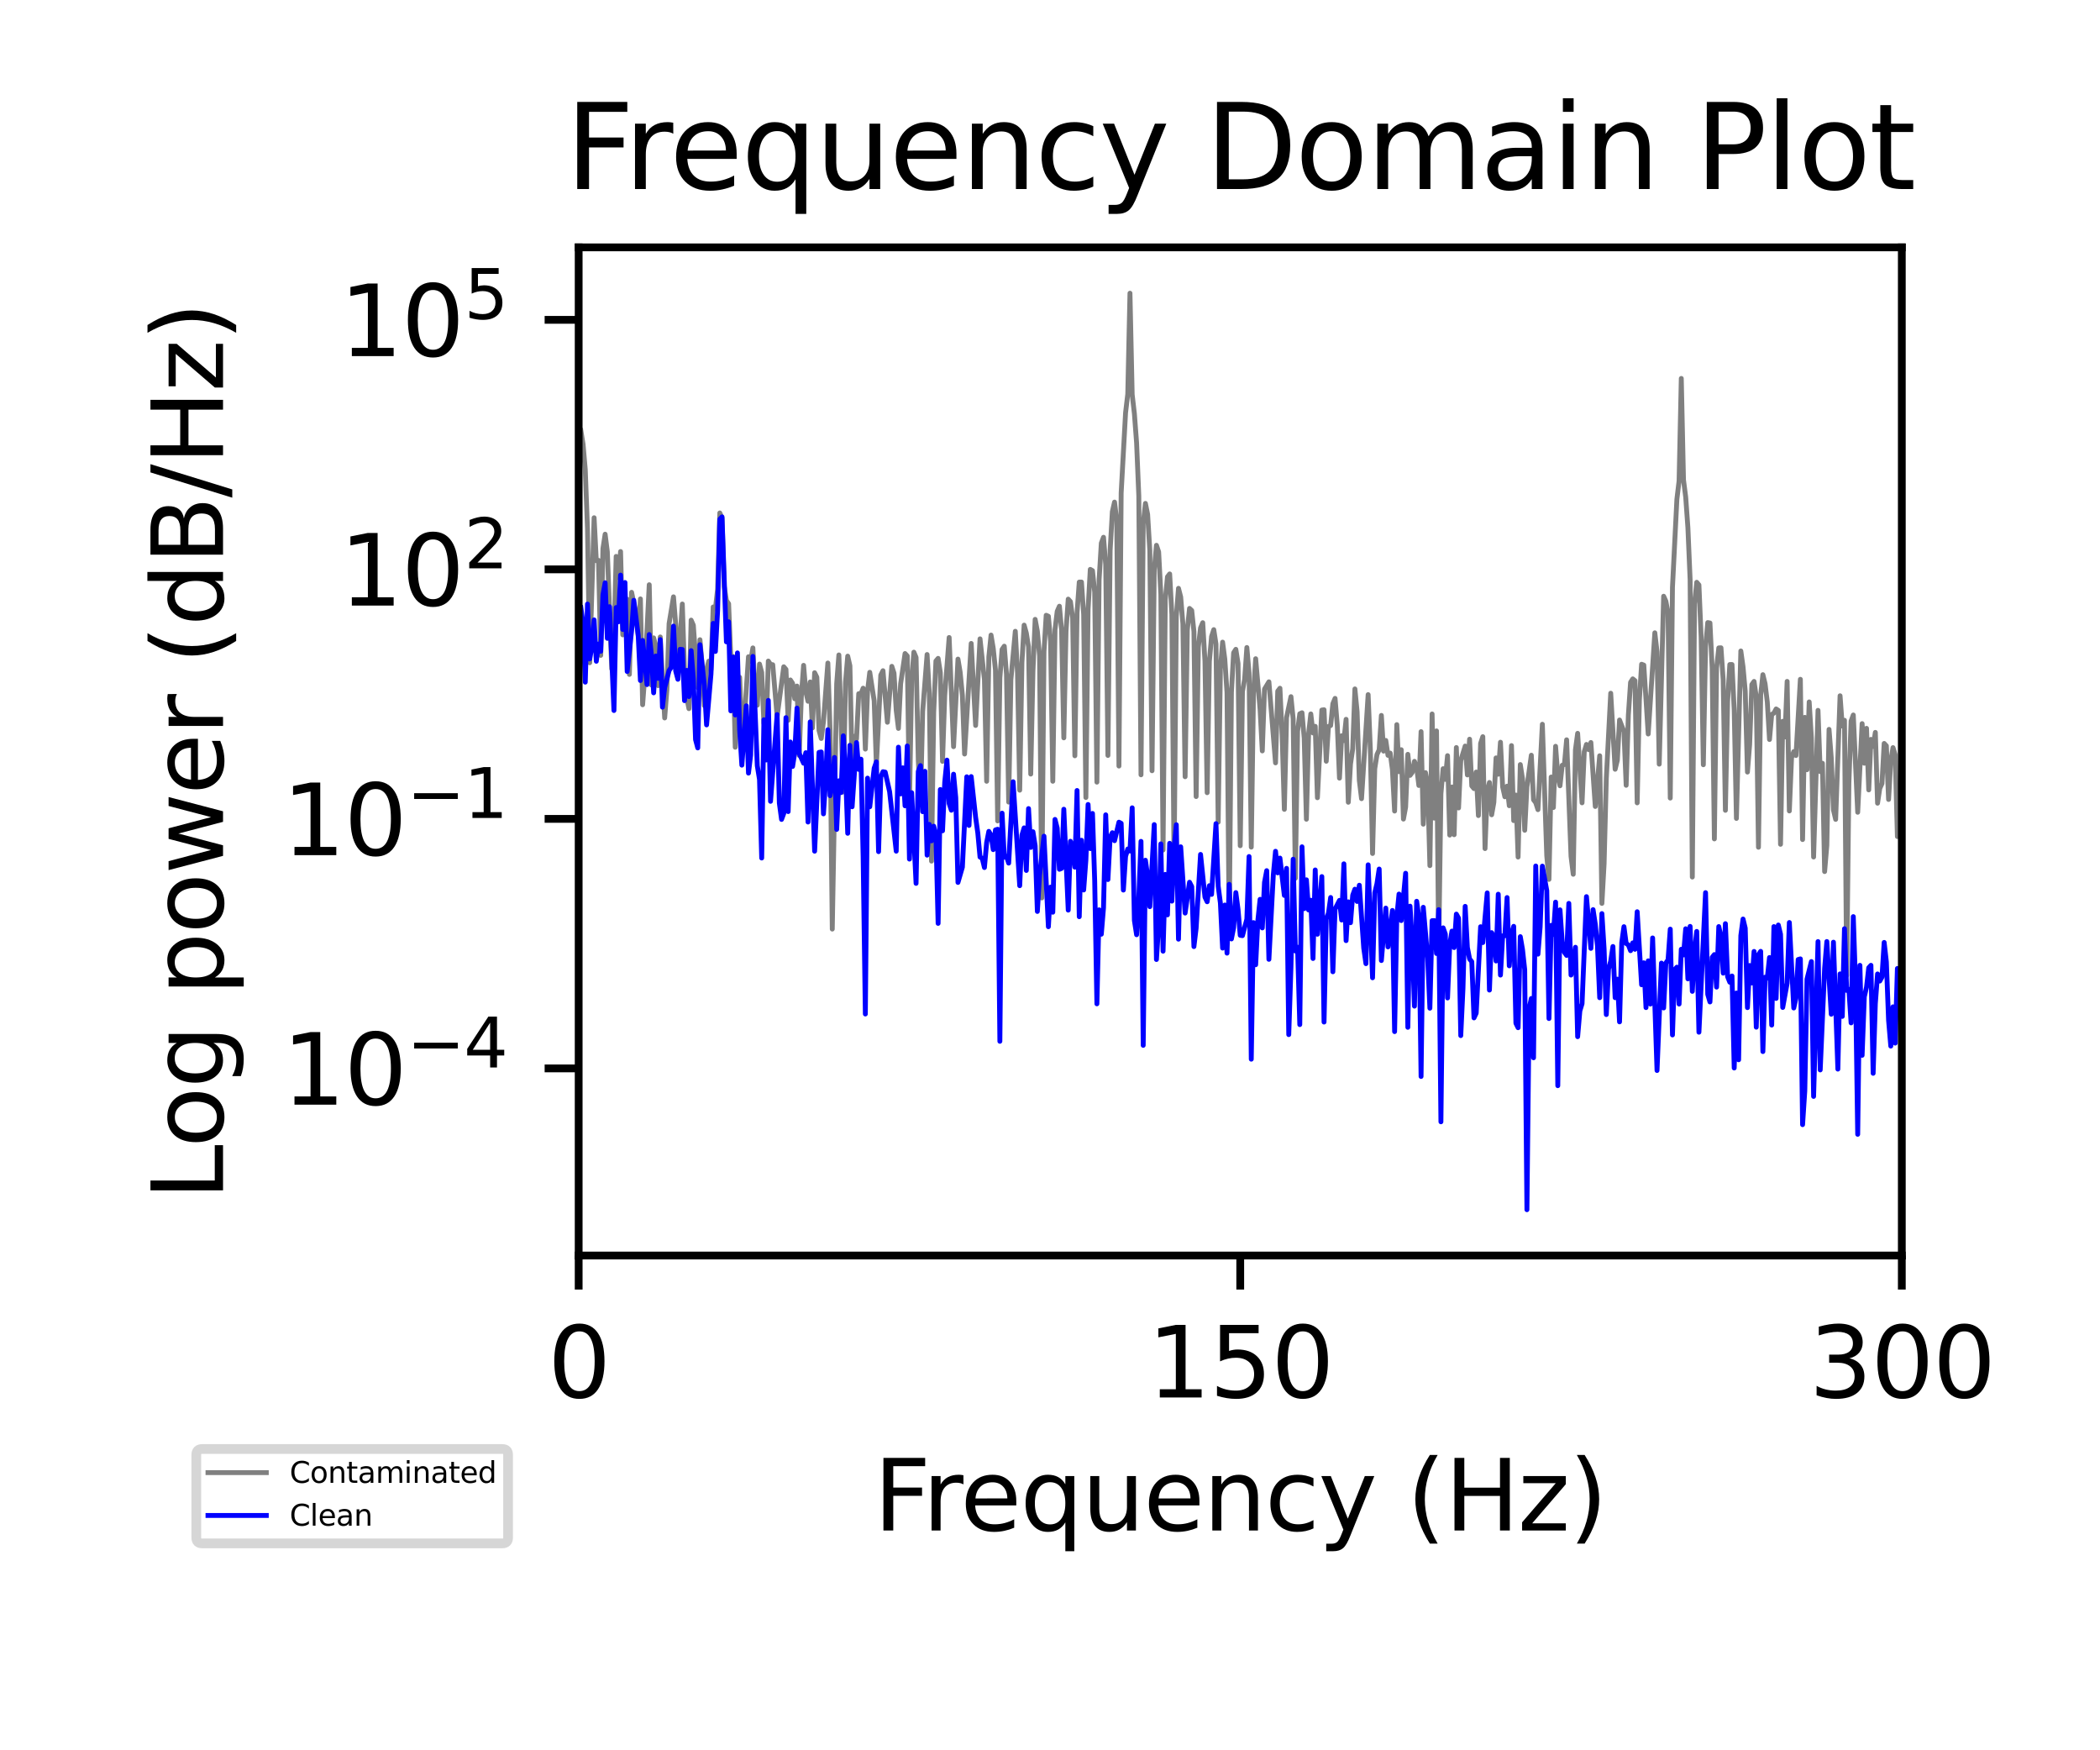 <?xml version="1.0" encoding="utf-8" standalone="no"?>
<!DOCTYPE svg PUBLIC "-//W3C//DTD SVG 1.1//EN"
  "http://www.w3.org/Graphics/SVG/1.1/DTD/svg11.dtd">
<svg xmlns:xlink="http://www.w3.org/1999/xlink" width="216pt" height="180pt" viewBox="0 0 216 180" xmlns="http://www.w3.org/2000/svg" version="1.1">
 <defs>
  <style type="text/css">*{stroke-linejoin: round; stroke-linecap: butt}</style>
 </defs>
 <g id="figure_1">
  <g id="patch_1">
   <path d="M 0 180 
L 216 180 
L 216 0 
L 0 0 
z
" style="fill: #ffffff"/>
  </g>
  <g id="axes_1">
   <g id="patch_2">
    <path d="M 59.52 129.12 
L 195.615 129.12 
L 195.615 25.44 
L 59.52 25.44 
z
" style="fill: #ffffff"/>
   </g>
   <g id="matplotlib.axis_1">
    <g id="xtick_1">
     <g id="line2d_1">
      <defs>
       <path id="m941fc2278a" d="M 0 0 
L 0 3.5 
" style="stroke: #000000; stroke-width: 0.8"/>
      </defs>
      <g>
       <use xlink:href="#m941fc2278a" x="59.52" y="129.12" style="stroke: #000000; stroke-width: 0.8"/>
      </g>
     </g>
     <g id="text_1">
      <!-- 0 -->
      <g transform="translate(56.339 143.718) scale(0.1 -0.1)">
       <defs>
        <path id="DejaVuSans-30" d="M 2034 4250 
Q 1547 4250 1301 3770 
Q 1056 3291 1056 2328 
Q 1056 1369 1301 889 
Q 1547 409 2034 409 
Q 2525 409 2770 889 
Q 3016 1369 3016 2328 
Q 3016 3291 2770 3770 
Q 2525 4250 2034 4250 
z
M 2034 4750 
Q 2819 4750 3233 4129 
Q 3647 3509 3647 2328 
Q 3647 1150 3233 529 
Q 2819 -91 2034 -91 
Q 1250 -91 836 529 
Q 422 1150 422 2328 
Q 422 3509 836 4129 
Q 1250 4750 2034 4750 
z
" transform="scale(0.016)"/>
       </defs>
       <use xlink:href="#DejaVuSans-30"/>
      </g>
     </g>
    </g>
    <g id="xtick_2">
     <g id="line2d_2">
      <g>
       <use xlink:href="#m941fc2278a" x="127.567" y="129.12" style="stroke: #000000; stroke-width: 0.8"/>
      </g>
     </g>
     <g id="text_2">
      <!-- 150 -->
      <g transform="translate(118.024 143.718) scale(0.1 -0.1)">
       <defs>
        <path id="DejaVuSans-31" d="M 794 531 
L 1825 531 
L 1825 4091 
L 703 3866 
L 703 4441 
L 1819 4666 
L 2450 4666 
L 2450 531 
L 3481 531 
L 3481 0 
L 794 0 
L 794 531 
z
" transform="scale(0.016)"/>
        <path id="DejaVuSans-35" d="M 691 4666 
L 3169 4666 
L 3169 4134 
L 1269 4134 
L 1269 2991 
Q 1406 3038 1543 3061 
Q 1681 3084 1819 3084 
Q 2600 3084 3056 2656 
Q 3513 2228 3513 1497 
Q 3513 744 3044 326 
Q 2575 -91 1722 -91 
Q 1428 -91 1123 -41 
Q 819 9 494 109 
L 494 744 
Q 775 591 1075 516 
Q 1375 441 1709 441 
Q 2250 441 2565 725 
Q 2881 1009 2881 1497 
Q 2881 1984 2565 2268 
Q 2250 2553 1709 2553 
Q 1456 2553 1204 2497 
Q 953 2441 691 2322 
L 691 4666 
z
" transform="scale(0.016)"/>
       </defs>
       <use xlink:href="#DejaVuSans-31"/>
       <use xlink:href="#DejaVuSans-35" x="63.623"/>
       <use xlink:href="#DejaVuSans-30" x="127.246"/>
      </g>
     </g>
    </g>
    <g id="xtick_3">
     <g id="line2d_3">
      <g>
       <use xlink:href="#m941fc2278a" x="195.615" y="129.12" style="stroke: #000000; stroke-width: 0.8"/>
      </g>
     </g>
     <g id="text_3">
      <!-- 300 -->
      <g transform="translate(186.071 143.718) scale(0.1 -0.1)">
       <defs>
        <path id="DejaVuSans-33" d="M 2597 2516 
Q 3050 2419 3304 2112 
Q 3559 1806 3559 1356 
Q 3559 666 3084 287 
Q 2609 -91 1734 -91 
Q 1441 -91 1130 -33 
Q 819 25 488 141 
L 488 750 
Q 750 597 1062 519 
Q 1375 441 1716 441 
Q 2309 441 2620 675 
Q 2931 909 2931 1356 
Q 2931 1769 2642 2001 
Q 2353 2234 1838 2234 
L 1294 2234 
L 1294 2753 
L 1863 2753 
Q 2328 2753 2575 2939 
Q 2822 3125 2822 3475 
Q 2822 3834 2567 4026 
Q 2313 4219 1838 4219 
Q 1578 4219 1281 4162 
Q 984 4106 628 3988 
L 628 4550 
Q 988 4650 1302 4700 
Q 1616 4750 1894 4750 
Q 2613 4750 3031 4423 
Q 3450 4097 3450 3541 
Q 3450 3153 3228 2886 
Q 3006 2619 2597 2516 
z
" transform="scale(0.016)"/>
       </defs>
       <use xlink:href="#DejaVuSans-33"/>
       <use xlink:href="#DejaVuSans-30" x="63.623"/>
       <use xlink:href="#DejaVuSans-30" x="127.246"/>
      </g>
     </g>
    </g>
    <g id="text_4">
     <!-- Frequency (Hz) -->
     <g transform="translate(89.863 157.397) scale(0.1 -0.1)">
      <defs>
       <path id="DejaVuSans-46" d="M 628 4666 
L 3309 4666 
L 3309 4134 
L 1259 4134 
L 1259 2759 
L 3109 2759 
L 3109 2228 
L 1259 2228 
L 1259 0 
L 628 0 
L 628 4666 
z
" transform="scale(0.016)"/>
       <path id="DejaVuSans-72" d="M 2631 2963 
Q 2534 3019 2420 3045 
Q 2306 3072 2169 3072 
Q 1681 3072 1420 2755 
Q 1159 2438 1159 1844 
L 1159 0 
L 581 0 
L 581 3500 
L 1159 3500 
L 1159 2956 
Q 1341 3275 1631 3429 
Q 1922 3584 2338 3584 
Q 2397 3584 2469 3576 
Q 2541 3569 2628 3553 
L 2631 2963 
z
" transform="scale(0.016)"/>
       <path id="DejaVuSans-65" d="M 3597 1894 
L 3597 1613 
L 953 1613 
Q 991 1019 1311 708 
Q 1631 397 2203 397 
Q 2534 397 2845 478 
Q 3156 559 3463 722 
L 3463 178 
Q 3153 47 2828 -22 
Q 2503 -91 2169 -91 
Q 1331 -91 842 396 
Q 353 884 353 1716 
Q 353 2575 817 3079 
Q 1281 3584 2069 3584 
Q 2775 3584 3186 3129 
Q 3597 2675 3597 1894 
z
M 3022 2063 
Q 3016 2534 2758 2815 
Q 2500 3097 2075 3097 
Q 1594 3097 1305 2825 
Q 1016 2553 972 2059 
L 3022 2063 
z
" transform="scale(0.016)"/>
       <path id="DejaVuSans-71" d="M 947 1747 
Q 947 1113 1208 752 
Q 1469 391 1925 391 
Q 2381 391 2643 752 
Q 2906 1113 2906 1747 
Q 2906 2381 2643 2742 
Q 2381 3103 1925 3103 
Q 1469 3103 1208 2742 
Q 947 2381 947 1747 
z
M 2906 525 
Q 2725 213 2448 61 
Q 2172 -91 1784 -91 
Q 1150 -91 751 415 
Q 353 922 353 1747 
Q 353 2572 751 3078 
Q 1150 3584 1784 3584 
Q 2172 3584 2448 3432 
Q 2725 3281 2906 2969 
L 2906 3500 
L 3481 3500 
L 3481 -1331 
L 2906 -1331 
L 2906 525 
z
" transform="scale(0.016)"/>
       <path id="DejaVuSans-75" d="M 544 1381 
L 544 3500 
L 1119 3500 
L 1119 1403 
Q 1119 906 1312 657 
Q 1506 409 1894 409 
Q 2359 409 2629 706 
Q 2900 1003 2900 1516 
L 2900 3500 
L 3475 3500 
L 3475 0 
L 2900 0 
L 2900 538 
Q 2691 219 2414 64 
Q 2138 -91 1772 -91 
Q 1169 -91 856 284 
Q 544 659 544 1381 
z
M 1991 3584 
L 1991 3584 
z
" transform="scale(0.016)"/>
       <path id="DejaVuSans-6e" d="M 3513 2113 
L 3513 0 
L 2938 0 
L 2938 2094 
Q 2938 2591 2744 2837 
Q 2550 3084 2163 3084 
Q 1697 3084 1428 2787 
Q 1159 2491 1159 1978 
L 1159 0 
L 581 0 
L 581 3500 
L 1159 3500 
L 1159 2956 
Q 1366 3272 1645 3428 
Q 1925 3584 2291 3584 
Q 2894 3584 3203 3211 
Q 3513 2838 3513 2113 
z
" transform="scale(0.016)"/>
       <path id="DejaVuSans-63" d="M 3122 3366 
L 3122 2828 
Q 2878 2963 2633 3030 
Q 2388 3097 2138 3097 
Q 1578 3097 1268 2742 
Q 959 2388 959 1747 
Q 959 1106 1268 751 
Q 1578 397 2138 397 
Q 2388 397 2633 464 
Q 2878 531 3122 666 
L 3122 134 
Q 2881 22 2623 -34 
Q 2366 -91 2075 -91 
Q 1284 -91 818 406 
Q 353 903 353 1747 
Q 353 2603 823 3093 
Q 1294 3584 2113 3584 
Q 2378 3584 2631 3529 
Q 2884 3475 3122 3366 
z
" transform="scale(0.016)"/>
       <path id="DejaVuSans-79" d="M 2059 -325 
Q 1816 -950 1584 -1140 
Q 1353 -1331 966 -1331 
L 506 -1331 
L 506 -850 
L 844 -850 
Q 1081 -850 1212 -737 
Q 1344 -625 1503 -206 
L 1606 56 
L 191 3500 
L 800 3500 
L 1894 763 
L 2988 3500 
L 3597 3500 
L 2059 -325 
z
" transform="scale(0.016)"/>
       <path id="DejaVuSans-20" transform="scale(0.016)"/>
       <path id="DejaVuSans-28" d="M 1984 4856 
Q 1566 4138 1362 3434 
Q 1159 2731 1159 2009 
Q 1159 1288 1364 580 
Q 1569 -128 1984 -844 
L 1484 -844 
Q 1016 -109 783 600 
Q 550 1309 550 2009 
Q 550 2706 781 3412 
Q 1013 4119 1484 4856 
L 1984 4856 
z
" transform="scale(0.016)"/>
       <path id="DejaVuSans-48" d="M 628 4666 
L 1259 4666 
L 1259 2753 
L 3553 2753 
L 3553 4666 
L 4184 4666 
L 4184 0 
L 3553 0 
L 3553 2222 
L 1259 2222 
L 1259 0 
L 628 0 
L 628 4666 
z
" transform="scale(0.016)"/>
       <path id="DejaVuSans-7a" d="M 353 3500 
L 3084 3500 
L 3084 2975 
L 922 459 
L 3084 459 
L 3084 0 
L 275 0 
L 275 525 
L 2438 3041 
L 353 3041 
L 353 3500 
z
" transform="scale(0.016)"/>
       <path id="DejaVuSans-29" d="M 513 4856 
L 1013 4856 
Q 1481 4119 1714 3412 
Q 1947 2706 1947 2009 
Q 1947 1309 1714 600 
Q 1481 -109 1013 -844 
L 513 -844 
Q 928 -128 1133 580 
Q 1338 1288 1338 2009 
Q 1338 2731 1133 3434 
Q 928 4138 513 4856 
z
" transform="scale(0.016)"/>
      </defs>
      <use xlink:href="#DejaVuSans-46"/>
      <use xlink:href="#DejaVuSans-72" x="50.27"/>
      <use xlink:href="#DejaVuSans-65" x="89.133"/>
      <use xlink:href="#DejaVuSans-71" x="150.656"/>
      <use xlink:href="#DejaVuSans-75" x="214.133"/>
      <use xlink:href="#DejaVuSans-65" x="277.512"/>
      <use xlink:href="#DejaVuSans-6e" x="339.035"/>
      <use xlink:href="#DejaVuSans-63" x="402.414"/>
      <use xlink:href="#DejaVuSans-79" x="457.395"/>
      <use xlink:href="#DejaVuSans-20" x="516.574"/>
      <use xlink:href="#DejaVuSans-28" x="548.361"/>
      <use xlink:href="#DejaVuSans-48" x="587.375"/>
      <use xlink:href="#DejaVuSans-7a" x="662.57"/>
      <use xlink:href="#DejaVuSans-29" x="715.061"/>
     </g>
    </g>
   </g>
   <g id="matplotlib.axis_2">
    <g id="ytick_1">
     <g id="line2d_4">
      <defs>
       <path id="mcb9b775253" d="M 0 0 
L -3.5 0 
" style="stroke: #000000; stroke-width: 0.8"/>
      </defs>
      <g>
       <use xlink:href="#mcb9b775253" x="59.52" y="109.876" style="stroke: #000000; stroke-width: 0.8"/>
      </g>
     </g>
     <g id="text_5">
      <!-- $\mathdefault{10^{-4}}$ -->
      <g transform="translate(29.02 113.675) scale(0.1 -0.1)">
       <defs>
        <path id="DejaVuSans-2212" d="M 678 2272 
L 4684 2272 
L 4684 1741 
L 678 1741 
L 678 2272 
z
" transform="scale(0.016)"/>
        <path id="DejaVuSans-34" d="M 2419 4116 
L 825 1625 
L 2419 1625 
L 2419 4116 
z
M 2253 4666 
L 3047 4666 
L 3047 1625 
L 3713 1625 
L 3713 1100 
L 3047 1100 
L 3047 0 
L 2419 0 
L 2419 1100 
L 313 1100 
L 313 1709 
L 2253 4666 
z
" transform="scale(0.016)"/>
       </defs>
       <use xlink:href="#DejaVuSans-31" transform="translate(0 0.684)"/>
       <use xlink:href="#DejaVuSans-30" transform="translate(63.623 0.684)"/>
       <use xlink:href="#DejaVuSans-2212" transform="translate(128.203 38.966) scale(0.7)"/>
       <use xlink:href="#DejaVuSans-34" transform="translate(186.855 38.966) scale(0.7)"/>
      </g>
     </g>
    </g>
    <g id="ytick_2">
     <g id="line2d_5">
      <g>
       <use xlink:href="#mcb9b775253" x="59.52" y="84.215" style="stroke: #000000; stroke-width: 0.8"/>
      </g>
     </g>
     <g id="text_6">
      <!-- $\mathdefault{10^{-1}}$ -->
      <g transform="translate(29.02 88.014) scale(0.1 -0.1)">
       <use xlink:href="#DejaVuSans-31" transform="translate(0 0.684)"/>
       <use xlink:href="#DejaVuSans-30" transform="translate(63.623 0.684)"/>
       <use xlink:href="#DejaVuSans-2212" transform="translate(128.203 38.966) scale(0.7)"/>
       <use xlink:href="#DejaVuSans-31" transform="translate(186.855 38.966) scale(0.7)"/>
      </g>
     </g>
    </g>
    <g id="ytick_3">
     <g id="line2d_6">
      <g>
       <use xlink:href="#mcb9b775253" x="59.52" y="58.554" style="stroke: #000000; stroke-width: 0.8"/>
      </g>
     </g>
     <g id="text_7">
      <!-- $\mathdefault{10^{2}}$ -->
      <g transform="translate(34.92 62.353) scale(0.1 -0.1)">
       <defs>
        <path id="DejaVuSans-32" d="M 1228 531 
L 3431 531 
L 3431 0 
L 469 0 
L 469 531 
Q 828 903 1448 1529 
Q 2069 2156 2228 2338 
Q 2531 2678 2651 2914 
Q 2772 3150 2772 3378 
Q 2772 3750 2511 3984 
Q 2250 4219 1831 4219 
Q 1534 4219 1204 4116 
Q 875 4013 500 3803 
L 500 4441 
Q 881 4594 1212 4672 
Q 1544 4750 1819 4750 
Q 2544 4750 2975 4387 
Q 3406 4025 3406 3419 
Q 3406 3131 3298 2873 
Q 3191 2616 2906 2266 
Q 2828 2175 2409 1742 
Q 1991 1309 1228 531 
z
" transform="scale(0.016)"/>
       </defs>
       <use xlink:href="#DejaVuSans-31" transform="translate(0 0.766)"/>
       <use xlink:href="#DejaVuSans-30" transform="translate(63.623 0.766)"/>
       <use xlink:href="#DejaVuSans-32" transform="translate(128.203 39.047) scale(0.7)"/>
      </g>
     </g>
    </g>
    <g id="ytick_4">
     <g id="line2d_7">
      <g>
       <use xlink:href="#mcb9b775253" x="59.52" y="32.892" style="stroke: #000000; stroke-width: 0.8"/>
      </g>
     </g>
     <g id="text_8">
      <!-- $\mathdefault{10^{5}}$ -->
      <g transform="translate(34.92 36.692) scale(0.1 -0.1)">
       <use xlink:href="#DejaVuSans-31" transform="translate(0 0.684)"/>
       <use xlink:href="#DejaVuSans-30" transform="translate(63.623 0.684)"/>
       <use xlink:href="#DejaVuSans-35" transform="translate(128.203 38.966) scale(0.7)"/>
      </g>
     </g>
    </g>
    <g id="text_9">
     <!-- Log power (dB/Hz) -->
     <g transform="translate(22.94 123.42) rotate(-90) scale(0.1 -0.1)">
      <defs>
       <path id="DejaVuSans-4c" d="M 628 4666 
L 1259 4666 
L 1259 531 
L 3531 531 
L 3531 0 
L 628 0 
L 628 4666 
z
" transform="scale(0.016)"/>
       <path id="DejaVuSans-6f" d="M 1959 3097 
Q 1497 3097 1228 2736 
Q 959 2375 959 1747 
Q 959 1119 1226 758 
Q 1494 397 1959 397 
Q 2419 397 2687 759 
Q 2956 1122 2956 1747 
Q 2956 2369 2687 2733 
Q 2419 3097 1959 3097 
z
M 1959 3584 
Q 2709 3584 3137 3096 
Q 3566 2609 3566 1747 
Q 3566 888 3137 398 
Q 2709 -91 1959 -91 
Q 1206 -91 779 398 
Q 353 888 353 1747 
Q 353 2609 779 3096 
Q 1206 3584 1959 3584 
z
" transform="scale(0.016)"/>
       <path id="DejaVuSans-67" d="M 2906 1791 
Q 2906 2416 2648 2759 
Q 2391 3103 1925 3103 
Q 1463 3103 1205 2759 
Q 947 2416 947 1791 
Q 947 1169 1205 825 
Q 1463 481 1925 481 
Q 2391 481 2648 825 
Q 2906 1169 2906 1791 
z
M 3481 434 
Q 3481 -459 3084 -895 
Q 2688 -1331 1869 -1331 
Q 1566 -1331 1297 -1286 
Q 1028 -1241 775 -1147 
L 775 -588 
Q 1028 -725 1275 -790 
Q 1522 -856 1778 -856 
Q 2344 -856 2625 -561 
Q 2906 -266 2906 331 
L 2906 616 
Q 2728 306 2450 153 
Q 2172 0 1784 0 
Q 1141 0 747 490 
Q 353 981 353 1791 
Q 353 2603 747 3093 
Q 1141 3584 1784 3584 
Q 2172 3584 2450 3431 
Q 2728 3278 2906 2969 
L 2906 3500 
L 3481 3500 
L 3481 434 
z
" transform="scale(0.016)"/>
       <path id="DejaVuSans-70" d="M 1159 525 
L 1159 -1331 
L 581 -1331 
L 581 3500 
L 1159 3500 
L 1159 2969 
Q 1341 3281 1617 3432 
Q 1894 3584 2278 3584 
Q 2916 3584 3314 3078 
Q 3713 2572 3713 1747 
Q 3713 922 3314 415 
Q 2916 -91 2278 -91 
Q 1894 -91 1617 61 
Q 1341 213 1159 525 
z
M 3116 1747 
Q 3116 2381 2855 2742 
Q 2594 3103 2138 3103 
Q 1681 3103 1420 2742 
Q 1159 2381 1159 1747 
Q 1159 1113 1420 752 
Q 1681 391 2138 391 
Q 2594 391 2855 752 
Q 3116 1113 3116 1747 
z
" transform="scale(0.016)"/>
       <path id="DejaVuSans-77" d="M 269 3500 
L 844 3500 
L 1563 769 
L 2278 3500 
L 2956 3500 
L 3675 769 
L 4391 3500 
L 4966 3500 
L 4050 0 
L 3372 0 
L 2619 2869 
L 1863 0 
L 1184 0 
L 269 3500 
z
" transform="scale(0.016)"/>
       <path id="DejaVuSans-64" d="M 2906 2969 
L 2906 4863 
L 3481 4863 
L 3481 0 
L 2906 0 
L 2906 525 
Q 2725 213 2448 61 
Q 2172 -91 1784 -91 
Q 1150 -91 751 415 
Q 353 922 353 1747 
Q 353 2572 751 3078 
Q 1150 3584 1784 3584 
Q 2172 3584 2448 3432 
Q 2725 3281 2906 2969 
z
M 947 1747 
Q 947 1113 1208 752 
Q 1469 391 1925 391 
Q 2381 391 2643 752 
Q 2906 1113 2906 1747 
Q 2906 2381 2643 2742 
Q 2381 3103 1925 3103 
Q 1469 3103 1208 2742 
Q 947 2381 947 1747 
z
" transform="scale(0.016)"/>
       <path id="DejaVuSans-42" d="M 1259 2228 
L 1259 519 
L 2272 519 
Q 2781 519 3026 730 
Q 3272 941 3272 1375 
Q 3272 1813 3026 2020 
Q 2781 2228 2272 2228 
L 1259 2228 
z
M 1259 4147 
L 1259 2741 
L 2194 2741 
Q 2656 2741 2882 2914 
Q 3109 3088 3109 3444 
Q 3109 3797 2882 3972 
Q 2656 4147 2194 4147 
L 1259 4147 
z
M 628 4666 
L 2241 4666 
Q 2963 4666 3353 4366 
Q 3744 4066 3744 3513 
Q 3744 3084 3544 2831 
Q 3344 2578 2956 2516 
Q 3422 2416 3680 2098 
Q 3938 1781 3938 1306 
Q 3938 681 3513 340 
Q 3088 0 2303 0 
L 628 0 
L 628 4666 
z
" transform="scale(0.016)"/>
       <path id="DejaVuSans-2f" d="M 1625 4666 
L 2156 4666 
L 531 -594 
L 0 -594 
L 1625 4666 
z
" transform="scale(0.016)"/>
      </defs>
      <use xlink:href="#DejaVuSans-4c"/>
      <use xlink:href="#DejaVuSans-6f" x="53.963"/>
      <use xlink:href="#DejaVuSans-67" x="115.145"/>
      <use xlink:href="#DejaVuSans-20" x="178.621"/>
      <use xlink:href="#DejaVuSans-70" x="210.408"/>
      <use xlink:href="#DejaVuSans-6f" x="273.885"/>
      <use xlink:href="#DejaVuSans-77" x="335.066"/>
      <use xlink:href="#DejaVuSans-65" x="416.854"/>
      <use xlink:href="#DejaVuSans-72" x="478.377"/>
      <use xlink:href="#DejaVuSans-20" x="519.49"/>
      <use xlink:href="#DejaVuSans-28" x="551.277"/>
      <use xlink:href="#DejaVuSans-64" x="590.291"/>
      <use xlink:href="#DejaVuSans-42" x="653.768"/>
      <use xlink:href="#DejaVuSans-2f" x="722.371"/>
      <use xlink:href="#DejaVuSans-48" x="756.062"/>
      <use xlink:href="#DejaVuSans-7a" x="831.258"/>
      <use xlink:href="#DejaVuSans-29" x="883.748"/>
     </g>
    </g>
   </g>
   <g id="line2d_8">
    <path d="M 59.747 44.287 
L 59.974 45.69 
L 60.2 48.307 
L 60.427 54.385 
L 60.654 68.156 
L 61.108 53.245 
L 61.335 57.662 
L 61.561 57.63 
L 61.788 67.398 
L 62.015 56.428 
L 62.242 54.938 
L 62.469 56.746 
L 62.922 68.792 
L 63.149 65.883 
L 63.376 57.222 
L 63.603 59.389 
L 63.83 56.72 
L 64.056 65.287 
L 64.283 64.239 
L 64.51 61.626 
L 64.737 69.356 
L 64.964 60.913 
L 65.417 63.134 
L 65.644 65.389 
L 65.871 61.591 
L 66.098 72.477 
L 66.325 69.427 
L 66.778 60.134 
L 67.005 70.444 
L 67.232 65.598 
L 67.459 66.444 
L 67.686 70.512 
L 67.913 65.505 
L 68.366 73.835 
L 68.593 70.946 
L 68.82 64.139 
L 69.273 61.378 
L 69.5 64.193 
L 69.727 68.942 
L 70.181 62.118 
L 70.408 69.083 
L 70.634 71.735 
L 70.861 72.878 
L 71.088 63.774 
L 71.315 64.295 
L 71.769 70.718 
L 71.995 65.789 
L 72.222 68.412 
L 72.449 72.569 
L 72.676 68.828 
L 72.903 67.991 
L 73.129 68.856 
L 73.356 62.422 
L 73.583 62.605 
L 73.81 60.611 
L 74.037 52.752 
L 74.264 53.26 
L 74.49 60.306 
L 74.717 61.755 
L 74.944 62.087 
L 75.171 67.784 
L 75.398 67.512 
L 75.625 76.847 
L 75.851 71.516 
L 76.078 69.654 
L 76.305 75.491 
L 76.532 74.347 
L 76.986 67.54 
L 77.212 68.01 
L 77.439 66.632 
L 77.666 71.413 
L 77.893 72.522 
L 78.12 68.293 
L 78.346 69.153 
L 78.573 74.369 
L 78.8 75.062 
L 79.027 67.984 
L 79.254 68.328 
L 79.481 68.358 
L 79.934 73.672 
L 80.615 68.572 
L 80.842 68.842 
L 81.068 74.08 
L 81.295 69.927 
L 81.522 70.275 
L 81.749 71.864 
L 81.976 70.554 
L 82.203 77.69 
L 82.429 71.515 
L 82.656 68.425 
L 82.883 71.14 
L 83.11 72.118 
L 83.337 70.133 
L 83.563 74.863 
L 83.79 69.182 
L 84.017 69.647 
L 84.244 75.114 
L 84.471 75.946 
L 84.698 74.217 
L 85.151 68.186 
L 85.378 75.125 
L 85.605 95.547 
L 86.059 70.304 
L 86.285 67.354 
L 86.739 81.445 
L 86.966 70.181 
L 87.193 67.479 
L 87.419 68.466 
L 87.646 78.719 
L 87.873 75.72 
L 88.1 75.995 
L 88.327 71.338 
L 88.554 71.356 
L 88.78 70.774 
L 89.007 77.038 
L 89.234 71.07 
L 89.461 69.14 
L 89.915 72.073 
L 90.141 78.694 
L 90.595 69.423 
L 90.822 68.976 
L 91.275 74.277 
L 91.729 68.527 
L 91.956 69.237 
L 92.183 73.057 
L 92.41 74.912 
L 92.636 70.325 
L 93.09 67.21 
L 93.317 67.458 
L 93.544 82.584 
L 93.771 69.914 
L 93.997 67.069 
L 94.224 67.609 
L 94.451 78.16 
L 94.678 82.598 
L 94.905 73.153 
L 95.358 67.31 
L 95.585 71.303 
L 95.812 88.556 
L 96.039 73.249 
L 96.266 67.978 
L 96.492 67.707 
L 96.719 69.16 
L 96.946 78.301 
L 97.173 71.498 
L 97.627 65.56 
L 98.08 76.788 
L 98.534 67.781 
L 98.761 69.142 
L 98.988 71.502 
L 99.214 77.544 
L 99.895 66.172 
L 100.349 74.605 
L 100.802 65.699 
L 101.256 69.876 
L 101.483 80.347 
L 101.709 67.56 
L 101.936 65.311 
L 102.163 66.679 
L 102.39 68.903 
L 102.617 84.426 
L 102.844 69.718 
L 103.07 66.783 
L 103.297 66.455 
L 103.524 69.338 
L 103.751 82.488 
L 103.978 69.896 
L 104.431 64.922 
L 104.658 69.206 
L 104.885 81.263 
L 105.112 68.131 
L 105.339 64.289 
L 105.565 65.106 
L 105.792 66.526 
L 106.019 79.606 
L 106.246 69.032 
L 106.473 63.696 
L 106.7 64.915 
L 106.926 67.445 
L 107.153 92.343 
L 107.38 67.024 
L 107.607 63.277 
L 107.834 63.377 
L 108.061 65.948 
L 108.287 80.345 
L 108.514 64.756 
L 108.741 62.868 
L 108.968 62.344 
L 109.195 64.831 
L 109.421 75.881 
L 109.648 64.888 
L 109.875 61.615 
L 110.102 61.87 
L 110.329 63.562 
L 110.556 77.725 
L 110.782 63.025 
L 111.009 59.863 
L 111.236 59.858 
L 111.463 63.181 
L 111.69 82.017 
L 111.917 62.677 
L 112.143 58.556 
L 112.37 58.685 
L 112.597 60.894 
L 112.824 80.435 
L 113.051 59.622 
L 113.278 55.855 
L 113.504 55.253 
L 113.731 58.076 
L 113.958 77.689 
L 114.185 56.611 
L 114.412 52.621 
L 114.638 51.636 
L 114.865 53.531 
L 115.092 78.781 
L 115.319 50.704 
L 115.773 42.445 
L 115.999 40.525 
L 116.226 30.153 
L 116.453 40.574 
L 116.68 42.537 
L 116.907 45.544 
L 117.134 50.998 
L 117.36 79.681 
L 117.587 53.853 
L 117.814 51.77 
L 118.041 52.889 
L 118.268 56.638 
L 118.495 79.264 
L 118.721 58.607 
L 118.948 56.078 
L 119.175 56.755 
L 119.402 61.105 
L 119.629 87.417 
L 119.855 61.715 
L 120.082 59.32 
L 120.309 59.025 
L 120.536 63.189 
L 120.763 88.977 
L 120.99 63.419 
L 121.216 60.504 
L 121.443 61.391 
L 121.67 64.176 
L 121.897 79.878 
L 122.124 64.786 
L 122.351 62.57 
L 122.577 62.782 
L 122.804 64.946 
L 123.031 81.917 
L 123.258 66.534 
L 123.485 64.571 
L 123.711 64.037 
L 123.938 67.988 
L 124.165 81.52 
L 124.392 68.002 
L 124.619 65.453 
L 124.846 64.754 
L 125.072 66.232 
L 125.299 84.547 
L 125.526 68.796 
L 125.753 66.039 
L 125.98 67.784 
L 126.207 71.238 
L 126.433 95.427 
L 126.66 71.199 
L 126.887 67.131 
L 127.114 66.776 
L 127.341 68.227 
L 127.567 86.973 
L 127.794 71.118 
L 128.021 69.836 
L 128.248 66.59 
L 128.475 69.213 
L 128.702 87.119 
L 128.928 71.328 
L 129.155 67.743 
L 129.609 72.958 
L 129.836 77.223 
L 130.063 70.871 
L 130.516 70.119 
L 131.197 78.454 
L 131.424 71.08 
L 131.65 70.78 
L 131.877 75.605 
L 132.104 83.235 
L 132.331 73.795 
L 132.784 71.646 
L 133.011 73.931 
L 133.238 90.319 
L 133.465 75.194 
L 133.692 73.406 
L 133.919 73.3 
L 134.145 75.912 
L 134.372 84.251 
L 134.599 75.466 
L 134.826 73.422 
L 135.053 75.378 
L 135.28 74.696 
L 135.506 82.039 
L 135.96 73.022 
L 136.187 72.992 
L 136.414 78.286 
L 136.641 74.708 
L 136.867 74.612 
L 137.094 72.37 
L 137.321 71.823 
L 137.548 74.566 
L 137.775 80.025 
L 138.001 75.663 
L 138.228 76.166 
L 138.455 73.976 
L 138.682 82.505 
L 138.909 78.57 
L 139.136 77.011 
L 139.362 70.85 
L 139.589 73.19 
L 139.816 80.259 
L 140.043 82.137 
L 140.723 71.436 
L 140.95 77.074 
L 141.177 87.774 
L 141.404 79.054 
L 141.631 77.599 
L 141.857 77.11 
L 142.084 73.574 
L 142.311 77.246 
L 142.538 76.146 
L 142.765 77.679 
L 142.992 77.451 
L 143.218 79.14 
L 143.445 83.41 
L 143.672 74.521 
L 143.899 79.357 
L 144.126 77.1 
L 144.353 84.234 
L 144.579 83.01 
L 144.806 77.575 
L 145.033 79.739 
L 145.26 79.434 
L 145.487 78.296 
L 145.714 78.936 
L 145.94 80.778 
L 146.167 75.242 
L 146.394 84.758 
L 146.621 79.457 
L 146.848 80.666 
L 147.074 89.02 
L 147.301 73.425 
L 147.528 84.137 
L 147.755 75.168 
L 147.982 97.66 
L 148.209 81.626 
L 148.435 79.053 
L 148.662 80.154 
L 148.889 77.712 
L 149.116 85.879 
L 149.343 80.937 
L 149.57 85.842 
L 149.796 76.876 
L 150.023 83.091 
L 150.25 78.212 
L 150.704 76.725 
L 150.93 79.694 
L 151.157 76.02 
L 151.384 80.825 
L 151.611 81.098 
L 151.838 79.4 
L 152.065 83.874 
L 152.291 76.457 
L 152.518 75.762 
L 152.745 87.269 
L 152.972 81.382 
L 153.199 80.472 
L 153.426 83.793 
L 153.652 82.526 
L 153.879 77.944 
L 154.106 79.624 
L 154.333 76.331 
L 154.56 80.936 
L 154.786 81.943 
L 155.013 80.851 
L 155.24 82.861 
L 155.467 76.678 
L 155.694 84.393 
L 155.921 81.762 
L 156.147 88.14 
L 156.374 78.628 
L 156.601 80.104 
L 156.828 85.385 
L 157.055 80.923 
L 157.508 77.667 
L 157.735 82.247 
L 157.962 82.551 
L 158.189 83.265 
L 158.643 74.483 
L 159.096 88.021 
L 159.323 90.437 
L 159.55 79.913 
L 159.777 83.045 
L 160.003 76.75 
L 160.23 79.728 
L 160.457 80.811 
L 160.684 78.701 
L 160.911 78.619 
L 161.138 76.082 
L 161.591 88.062 
L 161.818 89.91 
L 162.045 77.104 
L 162.272 75.416 
L 162.725 82.562 
L 162.952 77.31 
L 163.179 76.557 
L 163.406 77.089 
L 163.633 76.359 
L 164.086 82.938 
L 164.54 77.723 
L 164.767 92.906 
L 164.994 88.811 
L 165.22 80.061 
L 165.674 71.293 
L 166.128 79.111 
L 166.355 78.18 
L 166.581 74.047 
L 167.035 75.236 
L 167.262 80.759 
L 167.489 73.53 
L 167.716 70.167 
L 167.942 69.816 
L 168.169 69.998 
L 168.396 82.566 
L 168.623 71.974 
L 168.85 68.311 
L 169.076 68.399 
L 169.53 75.484 
L 170.211 65.077 
L 170.437 67.025 
L 170.664 78.585 
L 171.118 61.317 
L 171.345 61.827 
L 171.572 63.048 
L 171.798 82.074 
L 172.025 60.399 
L 172.479 51.354 
L 172.706 49.45 
L 172.933 38.918 
L 173.159 49.347 
L 173.386 51.11 
L 173.613 54.275 
L 173.84 59.597 
L 174.067 90.196 
L 174.293 62.114 
L 174.52 59.883 
L 174.747 60.156 
L 174.974 65.517 
L 175.201 78.647 
L 175.428 66.528 
L 175.654 64.026 
L 175.881 64.068 
L 176.108 68.692 
L 176.335 86.273 
L 176.562 68.69 
L 176.789 66.632 
L 177.015 66.62 
L 177.242 69.945 
L 177.469 83.333 
L 177.696 72.14 
L 177.923 68.342 
L 178.149 68.341 
L 178.376 73.066 
L 178.603 84.167 
L 179.057 66.946 
L 179.284 68.582 
L 179.51 71.075 
L 179.737 79.399 
L 179.964 76.565 
L 180.191 70.396 
L 180.418 70.078 
L 180.645 71.703 
L 180.871 87.132 
L 181.098 71.503 
L 181.325 69.384 
L 181.552 70.321 
L 181.779 72.196 
L 182.006 76.051 
L 182.232 73.481 
L 182.459 73.335 
L 182.686 72.909 
L 182.913 73.061 
L 183.14 86.828 
L 183.366 74.18 
L 183.593 75.79 
L 183.82 70.076 
L 184.047 83.399 
L 184.274 77.918 
L 184.501 77.296 
L 184.727 77.699 
L 185.181 69.86 
L 185.408 86.34 
L 185.635 73.773 
L 185.862 79.157 
L 186.088 72.187 
L 186.315 75.889 
L 186.542 88.135 
L 186.996 73.053 
L 187.222 79.356 
L 187.449 78.494 
L 187.676 89.632 
L 187.903 86.941 
L 188.13 75.01 
L 188.357 77.939 
L 188.583 83.299 
L 188.81 84.266 
L 189.264 71.554 
L 189.491 74.67 
L 189.718 74.073 
L 189.944 100.32 
L 190.171 80.525 
L 190.398 74.152 
L 190.625 73.53 
L 191.078 83.533 
L 191.532 74.418 
L 191.759 78.491 
L 191.986 74.904 
L 192.213 81.234 
L 192.439 76.039 
L 192.666 76.769 
L 192.893 75.32 
L 193.12 82.601 
L 193.347 81.085 
L 193.574 80.583 
L 193.8 76.457 
L 194.027 76.703 
L 194.254 82.218 
L 194.481 78.259 
L 194.708 76.885 
L 194.935 77.623 
L 195.161 86.034 
L 195.388 80.99 
L 195.388 80.99 
" clip-path="url(#pf6f3227f30)" style="fill: none; stroke: #808080; stroke-width: 0.5; stroke-linecap: square"/>
   </g>
   <g id="line2d_9">
    <path d="M 59.747 62.488 
L 59.974 64.15 
L 60.2 70.152 
L 60.427 62.126 
L 60.654 67.766 
L 60.881 66.512 
L 61.108 63.753 
L 61.335 68.004 
L 61.561 66.232 
L 61.788 66.98 
L 62.015 61.174 
L 62.242 59.931 
L 62.469 65.647 
L 62.696 62.395 
L 63.149 73.069 
L 63.376 62.479 
L 63.603 63.952 
L 63.83 59.145 
L 64.056 64.737 
L 64.283 59.906 
L 64.51 69.057 
L 64.964 64.875 
L 65.191 61.737 
L 65.644 65.347 
L 65.871 69.984 
L 66.098 65.862 
L 66.552 70.402 
L 66.778 65.254 
L 67.005 67.358 
L 67.232 71.251 
L 67.459 67.465 
L 67.686 69.763 
L 67.913 65.776 
L 68.139 72.723 
L 68.366 70.715 
L 68.82 68.96 
L 69.047 68.618 
L 69.273 64.391 
L 69.5 69.009 
L 69.727 69.858 
L 69.954 66.774 
L 70.181 66.795 
L 70.408 72.055 
L 70.634 68.942 
L 70.861 71.635 
L 71.088 66.913 
L 71.315 69.816 
L 71.542 76.06 
L 71.769 76.916 
L 71.995 66.301 
L 72.449 70.515 
L 72.676 74.548 
L 73.129 69.317 
L 73.356 64.109 
L 73.583 66.996 
L 73.81 62.807 
L 74.037 53.401 
L 74.264 53.157 
L 74.717 66.009 
L 74.944 63.941 
L 75.171 73.108 
L 75.398 67.577 
L 75.625 73.528 
L 75.851 67.148 
L 76.078 75.071 
L 76.305 78.688 
L 76.759 72.587 
L 76.986 79.506 
L 77.212 77.647 
L 77.439 67.506 
L 77.893 78.745 
L 78.12 80.16 
L 78.346 88.238 
L 78.573 74.02 
L 78.8 78.158 
L 79.027 72.032 
L 79.254 82.408 
L 79.934 73.487 
L 80.161 82.594 
L 80.388 84.27 
L 80.615 83.654 
L 80.842 73.802 
L 81.068 83.464 
L 81.295 76.306 
L 81.522 78.823 
L 81.749 77.395 
L 81.976 72.823 
L 82.203 77.477 
L 82.656 78.491 
L 82.883 77.408 
L 83.11 84.538 
L 83.337 74.236 
L 83.79 87.536 
L 84.244 77.374 
L 84.471 77.333 
L 84.698 83.696 
L 84.924 80.236 
L 85.151 75.049 
L 85.378 81.83 
L 85.605 80.632 
L 85.832 77.897 
L 86.059 85.296 
L 86.285 80.296 
L 86.512 81.51 
L 86.739 75.671 
L 86.966 79.34 
L 87.193 85.696 
L 87.419 76.648 
L 87.646 82.968 
L 88.1 76.368 
L 88.327 79.125 
L 88.554 78.072 
L 88.78 88.119 
L 89.007 104.28 
L 89.234 80.025 
L 89.461 82.969 
L 89.915 79.003 
L 90.141 78.353 
L 90.368 87.583 
L 90.595 79.9 
L 90.822 79.364 
L 91.049 79.404 
L 91.502 81.417 
L 92.183 87.534 
L 92.41 76.842 
L 92.636 81.644 
L 92.863 78.966 
L 93.09 82.871 
L 93.317 76.717 
L 93.544 88.349 
L 93.771 81.521 
L 94.224 90.847 
L 94.451 79.336 
L 94.678 78.734 
L 94.905 83.474 
L 95.132 79.321 
L 95.358 87.943 
L 95.585 84.783 
L 95.812 86.473 
L 96.039 84.967 
L 96.266 85.893 
L 96.492 94.96 
L 96.719 81.195 
L 96.946 85.439 
L 97.173 80.435 
L 97.4 78.172 
L 97.627 82.632 
L 97.853 83.325 
L 98.08 79.619 
L 98.307 82.021 
L 98.534 90.749 
L 98.988 89.181 
L 99.441 79.886 
L 99.668 84.89 
L 99.895 79.864 
L 100.349 84.047 
L 100.575 85.667 
L 100.802 88.138 
L 101.029 88.27 
L 101.256 89.219 
L 101.483 86.651 
L 101.709 85.499 
L 101.936 85.888 
L 102.163 87.377 
L 102.39 85.35 
L 102.617 85.282 
L 102.844 107.088 
L 103.07 83.626 
L 103.297 88.148 
L 103.524 88.068 
L 103.751 88.763 
L 104.205 80.397 
L 104.885 91.085 
L 105.112 85.882 
L 105.339 85.139 
L 105.565 89.517 
L 105.792 83.156 
L 106.019 87.15 
L 106.246 85.536 
L 106.473 86.977 
L 106.7 93.733 
L 106.926 90.036 
L 107.38 85.994 
L 107.834 95.304 
L 108.061 91.236 
L 108.287 93.813 
L 108.514 84.272 
L 108.741 85.165 
L 108.968 89.398 
L 109.195 89.303 
L 109.421 83.224 
L 109.875 93.597 
L 110.102 86.518 
L 110.329 87.071 
L 110.556 89.178 
L 110.782 81.296 
L 111.009 94.274 
L 111.236 86.412 
L 111.463 91.525 
L 111.69 88.468 
L 111.917 82.734 
L 112.143 87.272 
L 112.37 83.656 
L 112.597 90.581 
L 112.824 103.233 
L 113.051 93.57 
L 113.278 96.075 
L 113.504 93.359 
L 113.731 83.799 
L 113.958 90.451 
L 114.185 86.099 
L 114.412 85.636 
L 114.638 86.457 
L 115.092 84.555 
L 115.319 84.672 
L 115.546 91.535 
L 115.773 88.07 
L 115.999 87.313 
L 116.226 87.523 
L 116.453 83.078 
L 116.68 94.664 
L 116.907 96.128 
L 117.134 92.366 
L 117.36 86.527 
L 117.587 107.503 
L 117.814 88.468 
L 118.041 90.066 
L 118.268 93.239 
L 118.721 84.803 
L 118.948 98.676 
L 119.175 95.097 
L 119.402 86.785 
L 119.629 97.82 
L 119.855 89.927 
L 120.082 94.085 
L 120.309 86.726 
L 120.536 92.673 
L 120.763 87.283 
L 120.99 84.817 
L 121.216 96.585 
L 121.443 87.087 
L 121.897 93.901 
L 122.351 90.73 
L 122.577 91.176 
L 122.804 97.347 
L 123.031 95.465 
L 123.485 87.87 
L 123.938 92.258 
L 124.165 92.737 
L 124.392 91.085 
L 124.619 91.982 
L 125.072 84.704 
L 125.299 91.124 
L 125.526 92.866 
L 125.753 97.501 
L 125.98 93.077 
L 126.207 98.021 
L 126.433 90.946 
L 126.66 96.561 
L 126.887 95.42 
L 127.114 91.795 
L 127.341 93.523 
L 127.567 96.186 
L 127.794 96.224 
L 128.248 94.528 
L 128.475 88.088 
L 128.702 108.926 
L 128.928 94.881 
L 129.155 99.214 
L 129.382 94.647 
L 129.609 92.489 
L 129.836 95.427 
L 130.063 90.747 
L 130.289 89.539 
L 130.516 98.657 
L 130.97 89.966 
L 131.197 87.548 
L 131.424 89.765 
L 131.65 88.246 
L 132.104 92.085 
L 132.331 89.301 
L 132.558 106.399 
L 132.784 99.459 
L 133.011 88.365 
L 133.238 97.804 
L 133.465 97.413 
L 133.692 105.37 
L 133.919 87.087 
L 134.145 93.447 
L 134.372 90.481 
L 134.599 93.583 
L 134.826 92.581 
L 135.053 98.571 
L 135.28 89.468 
L 135.506 96.078 
L 135.96 90.15 
L 136.187 105.108 
L 136.414 94.517 
L 136.641 93.92 
L 136.867 92.3 
L 137.094 99.936 
L 137.321 93.486 
L 137.775 92.597 
L 138.001 94.617 
L 138.228 88.837 
L 138.455 96.734 
L 138.682 92.746 
L 138.909 94.891 
L 139.136 92.065 
L 139.362 91.445 
L 139.589 92.706 
L 139.816 91.039 
L 140.27 97.508 
L 140.497 99.103 
L 140.723 88.939 
L 141.177 100.555 
L 141.404 91.818 
L 141.631 90.875 
L 141.857 89.374 
L 142.084 98.782 
L 142.538 93.391 
L 142.765 97.381 
L 143.218 93.633 
L 143.445 106.09 
L 143.672 94.266 
L 143.899 91.948 
L 144.126 94.673 
L 144.579 89.806 
L 144.806 105.647 
L 145.033 93.189 
L 145.26 96.814 
L 145.487 103.471 
L 145.714 92.688 
L 145.94 94.339 
L 146.167 110.704 
L 146.394 93.308 
L 146.848 98.562 
L 147.074 103.683 
L 147.301 94.686 
L 147.528 94.673 
L 147.755 98.058 
L 147.982 93.548 
L 148.209 115.366 
L 148.435 95.421 
L 148.662 96.058 
L 148.889 102.63 
L 149.116 97.128 
L 149.343 95.759 
L 149.57 97.449 
L 149.796 94.009 
L 150.023 94.428 
L 150.25 106.502 
L 150.477 101.656 
L 150.704 93.212 
L 150.93 97.431 
L 151.157 98.619 
L 151.384 98.902 
L 151.611 104.68 
L 151.838 104.192 
L 152.291 95.306 
L 152.518 96.934 
L 152.972 91.826 
L 153.199 101.819 
L 153.426 95.914 
L 153.652 96.357 
L 153.879 98.829 
L 154.106 91.961 
L 154.333 100.277 
L 154.56 96.243 
L 154.786 96.234 
L 155.013 92.306 
L 155.24 99.326 
L 155.467 96.13 
L 155.694 95.265 
L 155.921 105.226 
L 156.147 105.689 
L 156.374 96.327 
L 156.601 97.647 
L 156.828 99.727 
L 157.055 124.407 
L 157.282 103.711 
L 157.508 102.685 
L 157.735 108.783 
L 157.962 89.061 
L 158.189 98.125 
L 158.416 95.301 
L 158.643 89.076 
L 159.096 91.591 
L 159.323 104.746 
L 159.55 95.163 
L 159.777 96.101 
L 160.003 92.777 
L 160.23 111.651 
L 160.457 93.568 
L 160.684 96.872 
L 160.911 97.937 
L 161.138 98.255 
L 161.364 92.905 
L 161.591 100.275 
L 161.818 99.392 
L 162.045 97.418 
L 162.272 106.613 
L 162.499 103.97 
L 162.725 103.218 
L 163.179 92.211 
L 163.633 97.531 
L 163.859 93.548 
L 164.086 95.045 
L 164.313 97.308 
L 164.54 102.604 
L 164.767 93.956 
L 164.994 97.585 
L 165.22 104.337 
L 165.447 99.666 
L 165.674 98.848 
L 165.901 97.34 
L 166.128 102.602 
L 166.355 100.699 
L 166.581 105.088 
L 166.808 96.942 
L 167.035 95.302 
L 167.262 97.024 
L 167.489 97.178 
L 167.716 97.768 
L 167.942 96.967 
L 168.169 97.627 
L 168.396 93.764 
L 168.85 101.273 
L 169.076 99.013 
L 169.303 103.621 
L 169.53 98.816 
L 169.757 103.258 
L 169.984 96.461 
L 170.437 110.089 
L 170.891 99.046 
L 171.118 103.658 
L 171.345 99.042 
L 171.572 98.708 
L 171.798 95.555 
L 172.025 106.433 
L 172.252 99.724 
L 172.479 99.467 
L 172.706 103.257 
L 172.933 97.621 
L 173.159 98.207 
L 173.386 95.515 
L 173.613 100.666 
L 173.84 95.272 
L 174.067 101.95 
L 174.293 97.836 
L 174.52 95.789 
L 174.747 106.152 
L 175.428 91.8 
L 175.654 102.259 
L 175.881 103.04 
L 176.108 98.456 
L 176.335 98.169 
L 176.562 101.513 
L 176.789 95.29 
L 177.015 96.311 
L 177.242 100.079 
L 177.469 94.991 
L 177.696 100.439 
L 177.923 101.012 
L 178.149 100.373 
L 178.376 109.833 
L 178.603 102.124 
L 178.83 108.986 
L 179.057 96.21 
L 179.284 94.515 
L 179.51 95.452 
L 179.737 103.624 
L 179.964 99.294 
L 180.191 101.089 
L 180.418 97.849 
L 180.645 105.635 
L 180.871 98.183 
L 181.098 97.838 
L 181.325 108.142 
L 181.552 100.5 
L 181.779 100.585 
L 182.006 98.473 
L 182.232 105.419 
L 182.459 95.292 
L 182.686 102.68 
L 182.913 95.13 
L 183.14 96.079 
L 183.366 103.606 
L 183.82 101.113 
L 184.047 94.872 
L 184.501 103.661 
L 184.727 102.655 
L 184.954 98.679 
L 185.181 98.613 
L 185.408 115.66 
L 185.635 112.205 
L 185.862 100.693 
L 186.315 98.888 
L 186.542 112.754 
L 186.996 96.833 
L 187.222 110.032 
L 187.676 99.577 
L 187.903 96.829 
L 188.357 104.303 
L 188.583 96.897 
L 189.037 109.947 
L 189.264 100.157 
L 189.491 104.526 
L 189.718 95.509 
L 189.944 101.855 
L 190.171 101.745 
L 190.398 105.193 
L 190.625 94.266 
L 190.852 101.074 
L 191.078 116.652 
L 191.305 99.275 
L 191.532 108.529 
L 191.759 102.51 
L 191.986 101.513 
L 192.213 99.524 
L 192.439 99.274 
L 192.666 110.379 
L 192.893 103.202 
L 193.12 100.163 
L 193.347 100.892 
L 193.574 100.485 
L 193.8 96.921 
L 194.027 98.924 
L 194.254 104.934 
L 194.481 107.58 
L 194.708 103.543 
L 194.935 107.275 
L 195.161 99.6 
L 195.388 103.392 
L 195.388 103.392 
" clip-path="url(#pf6f3227f30)" style="fill: none; stroke: #0000ff; stroke-width: 0.5; stroke-linecap: square"/>
   </g>
   <g id="patch_3">
    <path d="M 59.52 129.12 
L 59.52 25.44 
" style="fill: none; stroke: #000000; stroke-width: 0.8; stroke-linejoin: miter; stroke-linecap: square"/>
   </g>
   <g id="patch_4">
    <path d="M 195.615 129.12 
L 195.615 25.44 
" style="fill: none; stroke: #000000; stroke-width: 0.8; stroke-linejoin: miter; stroke-linecap: square"/>
   </g>
   <g id="patch_5">
    <path d="M 59.52 129.12 
L 195.615 129.12 
" style="fill: none; stroke: #000000; stroke-width: 0.8; stroke-linejoin: miter; stroke-linecap: square"/>
   </g>
   <g id="patch_6">
    <path d="M 59.52 25.44 
L 195.615 25.44 
" style="fill: none; stroke: #000000; stroke-width: 0.8; stroke-linejoin: miter; stroke-linecap: square"/>
   </g>
   <g id="text_10">
    <!-- Frequency Domain Plot -->
    <g transform="translate(58.168 19.44) scale(0.12 -0.12)">
     <defs>
      <path id="DejaVuSans-44" d="M 1259 4147 
L 1259 519 
L 2022 519 
Q 2988 519 3436 956 
Q 3884 1394 3884 2338 
Q 3884 3275 3436 3711 
Q 2988 4147 2022 4147 
L 1259 4147 
z
M 628 4666 
L 1925 4666 
Q 3281 4666 3915 4102 
Q 4550 3538 4550 2338 
Q 4550 1131 3912 565 
Q 3275 0 1925 0 
L 628 0 
L 628 4666 
z
" transform="scale(0.016)"/>
      <path id="DejaVuSans-6d" d="M 3328 2828 
Q 3544 3216 3844 3400 
Q 4144 3584 4550 3584 
Q 5097 3584 5394 3201 
Q 5691 2819 5691 2113 
L 5691 0 
L 5113 0 
L 5113 2094 
Q 5113 2597 4934 2840 
Q 4756 3084 4391 3084 
Q 3944 3084 3684 2787 
Q 3425 2491 3425 1978 
L 3425 0 
L 2847 0 
L 2847 2094 
Q 2847 2600 2669 2842 
Q 2491 3084 2119 3084 
Q 1678 3084 1418 2786 
Q 1159 2488 1159 1978 
L 1159 0 
L 581 0 
L 581 3500 
L 1159 3500 
L 1159 2956 
Q 1356 3278 1631 3431 
Q 1906 3584 2284 3584 
Q 2666 3584 2933 3390 
Q 3200 3197 3328 2828 
z
" transform="scale(0.016)"/>
      <path id="DejaVuSans-61" d="M 2194 1759 
Q 1497 1759 1228 1600 
Q 959 1441 959 1056 
Q 959 750 1161 570 
Q 1363 391 1709 391 
Q 2188 391 2477 730 
Q 2766 1069 2766 1631 
L 2766 1759 
L 2194 1759 
z
M 3341 1997 
L 3341 0 
L 2766 0 
L 2766 531 
Q 2569 213 2275 61 
Q 1981 -91 1556 -91 
Q 1019 -91 701 211 
Q 384 513 384 1019 
Q 384 1609 779 1909 
Q 1175 2209 1959 2209 
L 2766 2209 
L 2766 2266 
Q 2766 2663 2505 2880 
Q 2244 3097 1772 3097 
Q 1472 3097 1187 3025 
Q 903 2953 641 2809 
L 641 3341 
Q 956 3463 1253 3523 
Q 1550 3584 1831 3584 
Q 2591 3584 2966 3190 
Q 3341 2797 3341 1997 
z
" transform="scale(0.016)"/>
      <path id="DejaVuSans-69" d="M 603 3500 
L 1178 3500 
L 1178 0 
L 603 0 
L 603 3500 
z
M 603 4863 
L 1178 4863 
L 1178 4134 
L 603 4134 
L 603 4863 
z
" transform="scale(0.016)"/>
      <path id="DejaVuSans-50" d="M 1259 4147 
L 1259 2394 
L 2053 2394 
Q 2494 2394 2734 2622 
Q 2975 2850 2975 3272 
Q 2975 3691 2734 3919 
Q 2494 4147 2053 4147 
L 1259 4147 
z
M 628 4666 
L 2053 4666 
Q 2838 4666 3239 4311 
Q 3641 3956 3641 3272 
Q 3641 2581 3239 2228 
Q 2838 1875 2053 1875 
L 1259 1875 
L 1259 0 
L 628 0 
L 628 4666 
z
" transform="scale(0.016)"/>
      <path id="DejaVuSans-6c" d="M 603 4863 
L 1178 4863 
L 1178 0 
L 603 0 
L 603 4863 
z
" transform="scale(0.016)"/>
      <path id="DejaVuSans-74" d="M 1172 4494 
L 1172 3500 
L 2356 3500 
L 2356 3053 
L 1172 3053 
L 1172 1153 
Q 1172 725 1289 603 
Q 1406 481 1766 481 
L 2356 481 
L 2356 0 
L 1766 0 
Q 1100 0 847 248 
Q 594 497 594 1153 
L 594 3053 
L 172 3053 
L 172 3500 
L 594 3500 
L 594 4494 
L 1172 4494 
z
" transform="scale(0.016)"/>
     </defs>
     <use xlink:href="#DejaVuSans-46"/>
     <use xlink:href="#DejaVuSans-72" x="50.27"/>
     <use xlink:href="#DejaVuSans-65" x="89.133"/>
     <use xlink:href="#DejaVuSans-71" x="150.656"/>
     <use xlink:href="#DejaVuSans-75" x="214.133"/>
     <use xlink:href="#DejaVuSans-65" x="277.512"/>
     <use xlink:href="#DejaVuSans-6e" x="339.035"/>
     <use xlink:href="#DejaVuSans-63" x="402.414"/>
     <use xlink:href="#DejaVuSans-79" x="457.395"/>
     <use xlink:href="#DejaVuSans-20" x="516.574"/>
     <use xlink:href="#DejaVuSans-44" x="548.361"/>
     <use xlink:href="#DejaVuSans-6f" x="625.363"/>
     <use xlink:href="#DejaVuSans-6d" x="686.545"/>
     <use xlink:href="#DejaVuSans-61" x="783.957"/>
     <use xlink:href="#DejaVuSans-69" x="845.236"/>
     <use xlink:href="#DejaVuSans-6e" x="873.02"/>
     <use xlink:href="#DejaVuSans-20" x="936.398"/>
     <use xlink:href="#DejaVuSans-50" x="968.186"/>
     <use xlink:href="#DejaVuSans-6c" x="1028.488"/>
     <use xlink:href="#DejaVuSans-6f" x="1056.271"/>
     <use xlink:href="#DejaVuSans-74" x="1117.453"/>
    </g>
   </g>
   <g id="legend_1">
    <g id="patch_7">
     <path d="M 20.791 158.724 
L 51.66 158.724 
Q 52.26 158.724 52.26 158.124 
L 52.26 149.617 
Q 52.26 149.017 51.66 149.017 
L 20.791 149.017 
Q 20.192 149.017 20.192 149.617 
L 20.192 158.124 
Q 20.192 158.724 20.791 158.724 
z
" style="fill: #ffffff; opacity: 0.8; stroke: #cccccc; stroke-linejoin: miter"/>
    </g>
    <g id="line2d_10">
     <path d="M 21.392 151.447 
L 24.392 151.447 
L 27.392 151.447 
" style="fill: none; stroke: #808080; stroke-width: 0.5; stroke-linecap: square"/>
    </g>
    <g id="text_11">
     <!-- Contaminated -->
     <g transform="translate(29.791 152.497) scale(0.03 -0.03)">
      <defs>
       <path id="DejaVuSans-43" d="M 4122 4306 
L 4122 3641 
Q 3803 3938 3442 4084 
Q 3081 4231 2675 4231 
Q 1875 4231 1450 3742 
Q 1025 3253 1025 2328 
Q 1025 1406 1450 917 
Q 1875 428 2675 428 
Q 3081 428 3442 575 
Q 3803 722 4122 1019 
L 4122 359 
Q 3791 134 3420 21 
Q 3050 -91 2638 -91 
Q 1578 -91 968 557 
Q 359 1206 359 2328 
Q 359 3453 968 4101 
Q 1578 4750 2638 4750 
Q 3056 4750 3426 4639 
Q 3797 4528 4122 4306 
z
" transform="scale(0.016)"/>
      </defs>
      <use xlink:href="#DejaVuSans-43"/>
      <use xlink:href="#DejaVuSans-6f" x="69.824"/>
      <use xlink:href="#DejaVuSans-6e" x="131.006"/>
      <use xlink:href="#DejaVuSans-74" x="194.385"/>
      <use xlink:href="#DejaVuSans-61" x="233.594"/>
      <use xlink:href="#DejaVuSans-6d" x="294.873"/>
      <use xlink:href="#DejaVuSans-69" x="392.285"/>
      <use xlink:href="#DejaVuSans-6e" x="420.068"/>
      <use xlink:href="#DejaVuSans-61" x="483.447"/>
      <use xlink:href="#DejaVuSans-74" x="544.727"/>
      <use xlink:href="#DejaVuSans-65" x="583.936"/>
      <use xlink:href="#DejaVuSans-64" x="645.459"/>
     </g>
    </g>
    <g id="line2d_11">
     <path d="M 21.392 155.85 
L 24.392 155.85 
L 27.392 155.85 
" style="fill: none; stroke: #0000ff; stroke-width: 0.5; stroke-linecap: square"/>
    </g>
    <g id="text_12">
     <!-- Clean -->
     <g transform="translate(29.791 156.9) scale(0.03 -0.03)">
      <use xlink:href="#DejaVuSans-43"/>
      <use xlink:href="#DejaVuSans-6c" x="69.824"/>
      <use xlink:href="#DejaVuSans-65" x="97.607"/>
      <use xlink:href="#DejaVuSans-61" x="159.131"/>
      <use xlink:href="#DejaVuSans-6e" x="220.41"/>
     </g>
    </g>
   </g>
  </g>
 </g>
 <defs>
  <clipPath id="pf6f3227f30">
   <rect x="59.52" y="25.44" width="136.095" height="103.68"/>
  </clipPath>
 </defs>
</svg>
